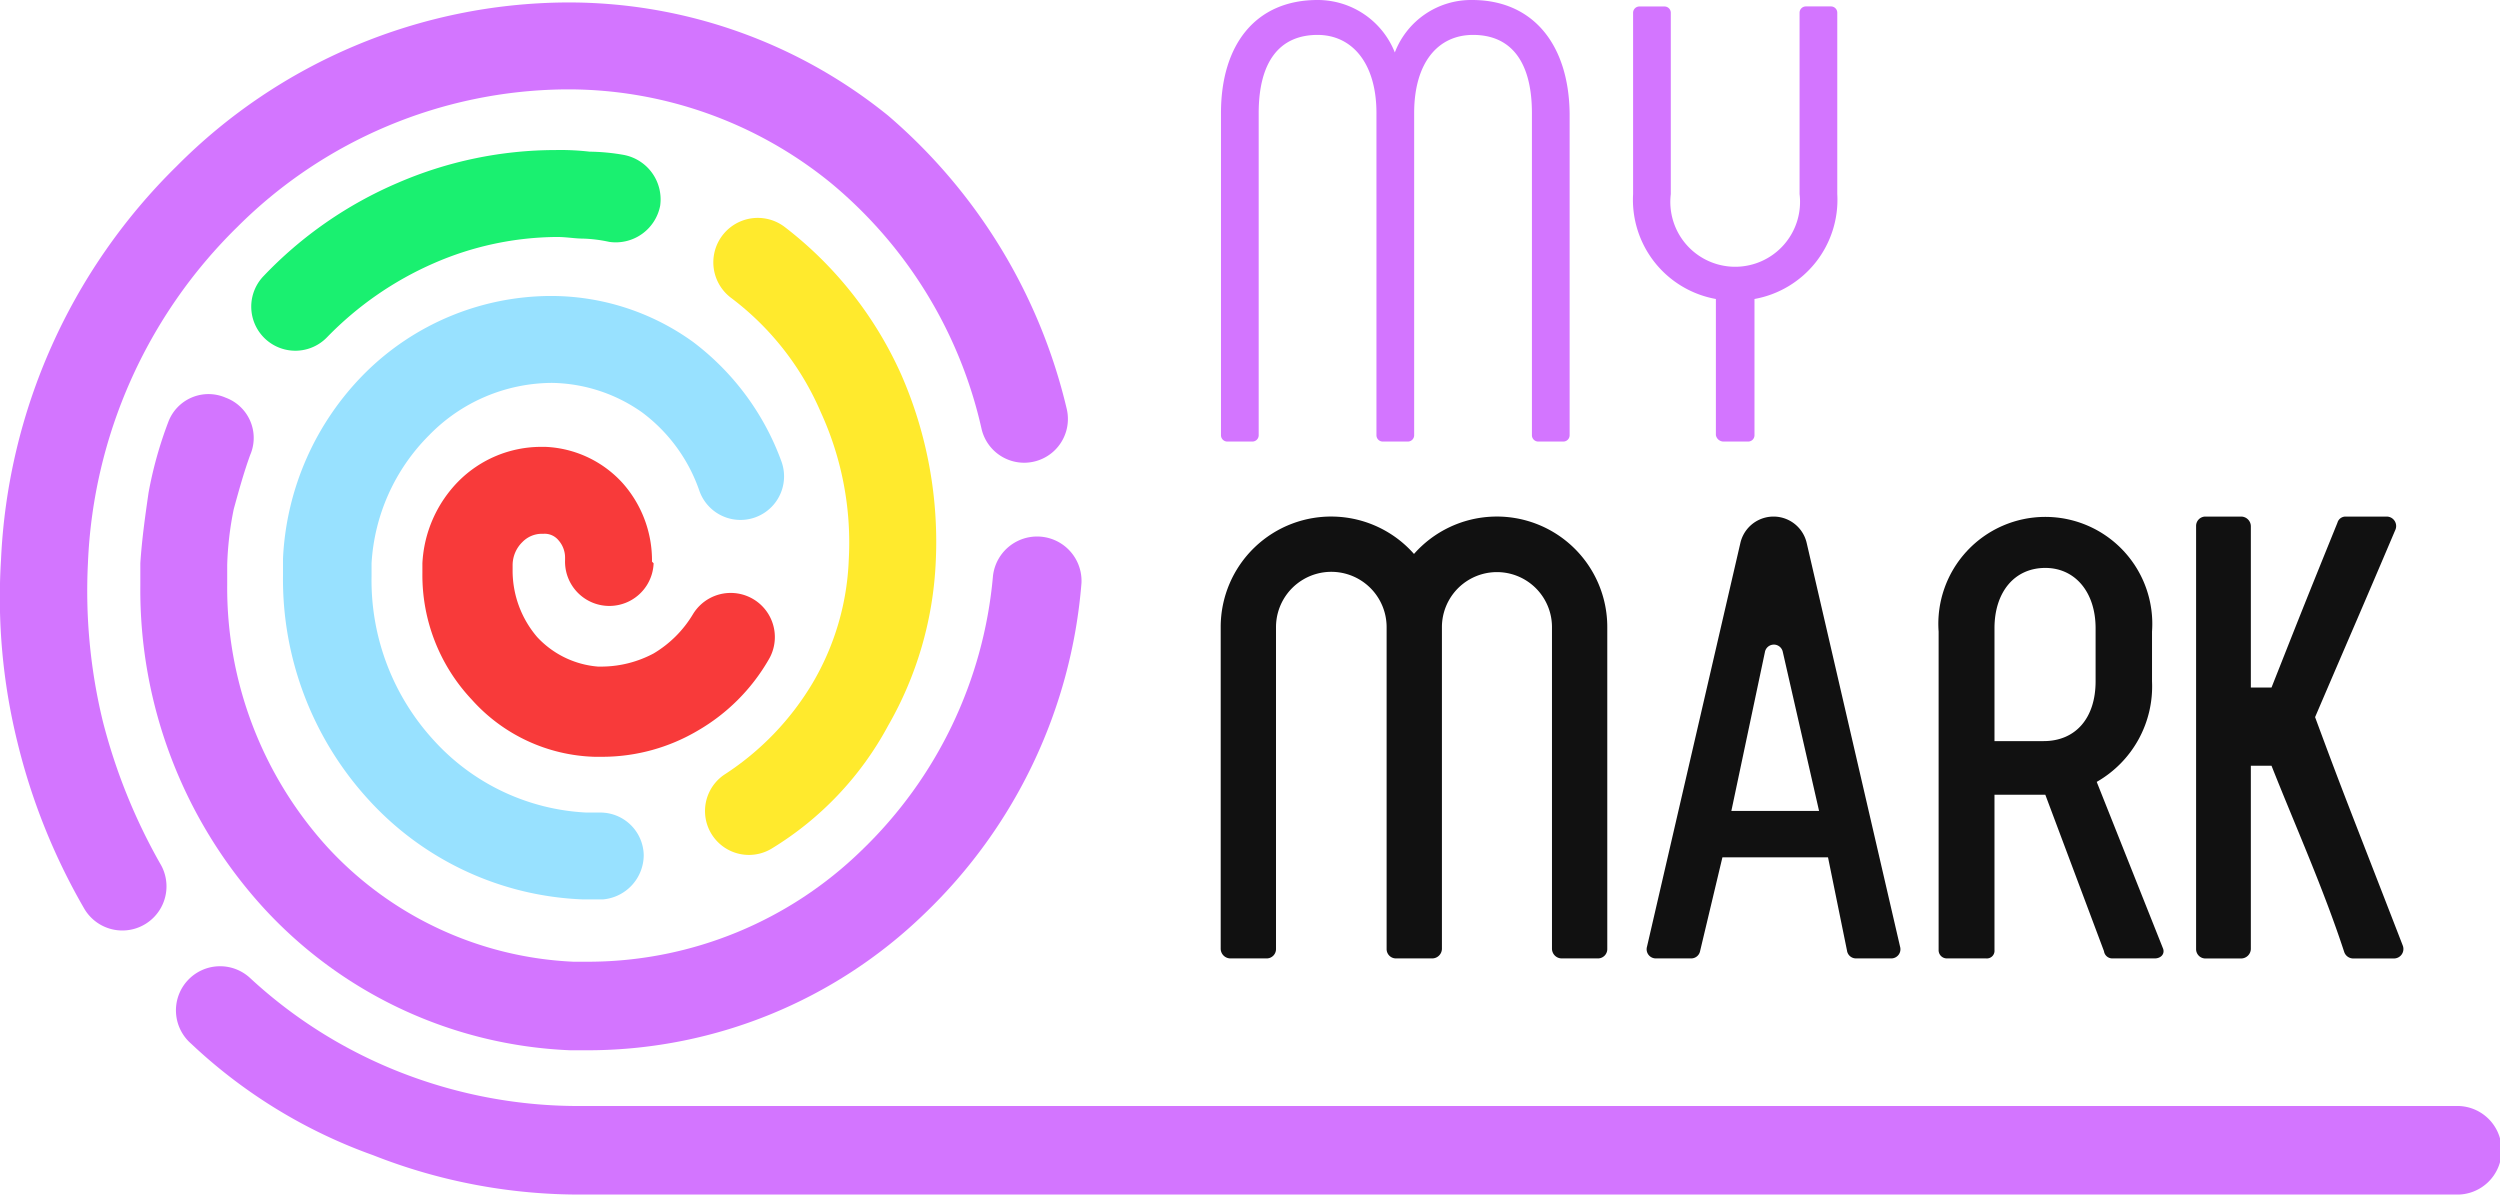 <svg id="Слой_1" data-name="Слой 1" xmlns="http://www.w3.org/2000/svg" viewBox="0 0 44.751 21.383"><defs><style>.cls-1{fill:#d375ff;}.cls-1,.cls-2,.cls-3,.cls-4,.cls-5,.cls-6{fill-rule:evenodd;}.cls-2{fill:#1af070;}.cls-3{fill:#ffea2d;}.cls-4{fill:#98e1ff;}.cls-5{fill:#f83a3a;}.cls-6,.cls-7{fill:#111;}</style></defs><path class="cls-1" d="M3.422,18.683A.79.79,0,1,1,4.479,17.509a8.542,8.542,0,0,0,2.73,1.702,8.737,8.737,0,0,0,3.2.587h33.55a.793.793,0,1,1,0,1.585H10.438A10.059,10.059,0,0,1,6.68,20.679,9.302,9.302,0,0,1,3.422,18.683Z"/><path class="cls-1" d="M19.096,7.324a.783.783,0,1,1-1.526.352,7.986,7.986,0,0,0-2.7-4.403A7.443,7.443,0,0,0,10.115,1.6a8.411,8.411,0,0,0-5.87,2.466,8.937,8.937,0,0,0-2.671,6.017,9.895,9.895,0,0,0,.264,2.818,10.337,10.337,0,0,0,1.027,2.554.79.79,0,1,1-1.35.822A11.222,11.222,0,0,1,.311,13.282a10.799,10.799,0,0,1-.293-3.258A10.535,10.535,0,0,1,3.158,2.979,9.91,9.91,0,0,1,10.144.044a9.085,9.085,0,0,1,5.753,2.025A9.908,9.908,0,0,1,19.096,7.324Z"/><path class="cls-1" d="M3.011,7.558a.768.768,0,0,1,1.027-.44.768.768,0,0,1,.44,1.027c-.117.323-.205.646-.294.969a5.785,5.785,0,0,0-.117.998v.352a6.905,6.905,0,0,0,1.79,4.696,6.368,6.368,0,0,0,4.403,2.055h.323a7.017,7.017,0,0,0,4.843-1.996,7.753,7.753,0,0,0,2.348-4.902.795.795,0,0,1,1.585.117,9.209,9.209,0,0,1-2.818,5.929A8.669,8.669,0,0,1,10.584,18.8h-.382a7.88,7.88,0,0,1-5.489-2.554,8.443,8.443,0,0,1-2.201-5.753v-.411c.029-.44.088-.851.147-1.262A7.15,7.15,0,0,1,3.011,7.558Z"/><path class="cls-2" d="M11.171,2.774a.81.81,0,0,1,.646.91.81.81,0,0,1-.91.646,2.574,2.574,0,0,0-.47-.059c-.147,0-.293-.029-.47-.029a5.587,5.587,0,0,0-2.201.47A6.026,6.026,0,0,0,5.859,6.032.789.789,0,0,1,4.714,4.946,7.249,7.249,0,0,1,7.121,3.273a7.127,7.127,0,0,1,2.818-.587,4.537,4.537,0,0,1,.616.029A3.658,3.658,0,0,1,11.171,2.774Z"/><path class="cls-3" d="M13.813,15.19a.786.786,0,0,1-.851-1.321,4.997,4.997,0,0,0,1.585-1.644,4.695,4.695,0,0,0,.646-2.201,5.598,5.598,0,0,0-.499-2.642,5.053,5.053,0,0,0-1.614-2.055.795.795,0,1,1,.969-1.262,6.855,6.855,0,0,1,2.084,2.642,7.456,7.456,0,0,1,.616,3.376,6.451,6.451,0,0,1-.851,2.906A5.779,5.779,0,0,1,13.813,15.19Z"/><path class="cls-4" d="M13.989,8.263a.78.78,0,1,1-1.468.528,2.946,2.946,0,0,0-1.027-1.409A2.865,2.865,0,0,0,9.88,6.854a3.087,3.087,0,0,0-2.201.939A3.531,3.531,0,0,0,6.651,10.083v.235a4.232,4.232,0,0,0,1.115,2.935,3.95,3.95,0,0,0,2.73,1.292H10.76a.777.777,0,0,1,.763.763A.799.799,0,0,1,10.79,16.1h-.352a5.473,5.473,0,0,1-3.845-1.79A5.843,5.843,0,0,1,5.066,10.288V9.995A5.025,5.025,0,0,1,6.534,6.678a4.735,4.735,0,0,1,3.317-1.38,4.345,4.345,0,0,1,2.554.822A4.683,4.683,0,0,1,13.989,8.263Z"/><path class="cls-5" d="M11.7,10.083a.793.793,0,1,1-1.585-.059V9.995a.469.469,0,0,0-.117-.323.319.319,0,0,0-.264-.117H9.704a.486.486,0,0,0-.352.147.579.579,0,0,0-.176.411V10.2a1.828,1.828,0,0,0,.44,1.204,1.667,1.667,0,0,0,1.086.528H10.79a1.997,1.997,0,0,0,.91-.235,2.025,2.025,0,0,0,.705-.704.79.79,0,1,1,1.35.822,3.469,3.469,0,0,1-1.262,1.262,3.367,3.367,0,0,1-1.702.47H10.643a3.067,3.067,0,0,1-2.201-1.027,3.248,3.248,0,0,1-.881-2.26v-.176A2.252,2.252,0,0,1,8.207,8.615a2.09,2.09,0,0,1,1.468-.616h.088a1.98,1.98,0,0,1,1.38.646,2.083,2.083,0,0,1,.528,1.409Z"/><path class="cls-1" d="M26.351,0a1.462,1.462,0,0,0-1.383.939A1.486,1.486,0,0,0,23.585,0c-1.103,0-1.729.79-1.729,2.025V7.789a.113.113,0,0,0,.115.115h.445a.113.113,0,0,0,.115-.115V2.025c0-.906.362-1.4,1.054-1.4.609,0,1.054.494,1.054,1.4V7.789a.113.113,0,0,0,.115.115h.445a.113.113,0,0,0,.115-.115V2.025c0-.906.428-1.4,1.054-1.4.692,0,1.054.494,1.054,1.4V7.789a.113.113,0,0,0,.115.115h.445a.113.113,0,0,0,.115-.115V2.025C28.08.79,27.438,0,26.351,0Zm4.495,7.904h.445a.113.113,0,0,0,.115-.115V5.352a1.804,1.804,0,0,0,1.482-1.877V.231A.113.113,0,0,0,32.773.115h-.445a.113.113,0,0,0-.115.115v3.244a1.161,1.161,0,1,1-2.305,0V.231a.113.113,0,0,0-.115-.115h-.445a.113.113,0,0,0-.115.115v3.244a1.804,1.804,0,0,0,1.482,1.877v2.437A.14.14,0,0,0,30.846,7.904Z"/><path class="cls-6" d="M37.532,13.996a1.967,1.967,0,0,0,.99-1.8v-.89a1.915,1.915,0,1,0-3.82,0v5.7a.147.147,0,0,0,.15.15h.7a.137.137,0,0,0,.15-.15v-2.78h.91l1.05,2.8a.15.15,0,0,0,.15.13h.76c.1,0,.18-.07.15-.17Zm-.02-1.8c0,.66-.36,1.07-.93,1.07h-.88v-2.02c0-.65.36-1.08.91-1.08.53,0,.9.43.9,1.08Z"/><path class="cls-7" d="M32.342,9.726a.609.609,0,0,0-1.19,0l-1.67,7.22a.164.164,0,0,0,.16.21h.63a.162.162,0,0,0,.16-.13l.4-1.68h1.89l.34,1.67a.162.162,0,0,0,.16.14h.63a.164.164,0,0,0,.16-.21Zm-1.35,4.79.6-2.84a.163.163,0,0,1,.32-.01l.65,2.85Z"/><path class="cls-7" d="M43.011,16.927a.17.17,0,0,1-.15.23h-.74a.171.171,0,0,1-.16-.12c-.37-1.13-.86-2.22-1.3-3.33h-.37v3.28a.175.175,0,0,1-.17.17h-.65a.167.167,0,0,1-.16-.17v-7.57a.167.167,0,0,1,.16-.17h.65a.175.175,0,0,1,.17.17v2.89h.37c.53-1.34.54-1.37,1.18-2.95a.15.15,0,0,1,.15-.11h.74a.17.17,0,0,1,.15.23c-.65,1.53-.69,1.61-1.44,3.36C41.962,14.246,41.992,14.296,43.011,16.927Z"/><path class="cls-6" d="M28.771,11.226v5.76a.167.167,0,0,1-.16.17h-.66a.175.175,0,0,1-.17-.17v-5.76a.985.985,0,1,0-1.97,0v5.76a.175.175,0,0,1-.17.17h-.66a.167.167,0,0,1-.16-.17v-5.76a.99.99,0,0,0-1.98,0v5.76a.167.167,0,0,1-.16.17h-.66a.175.175,0,0,1-.17-.17v-5.76a1.977,1.977,0,0,1,3.46-1.31,1.977,1.977,0,0,1,3.46,1.31Z"/></svg>